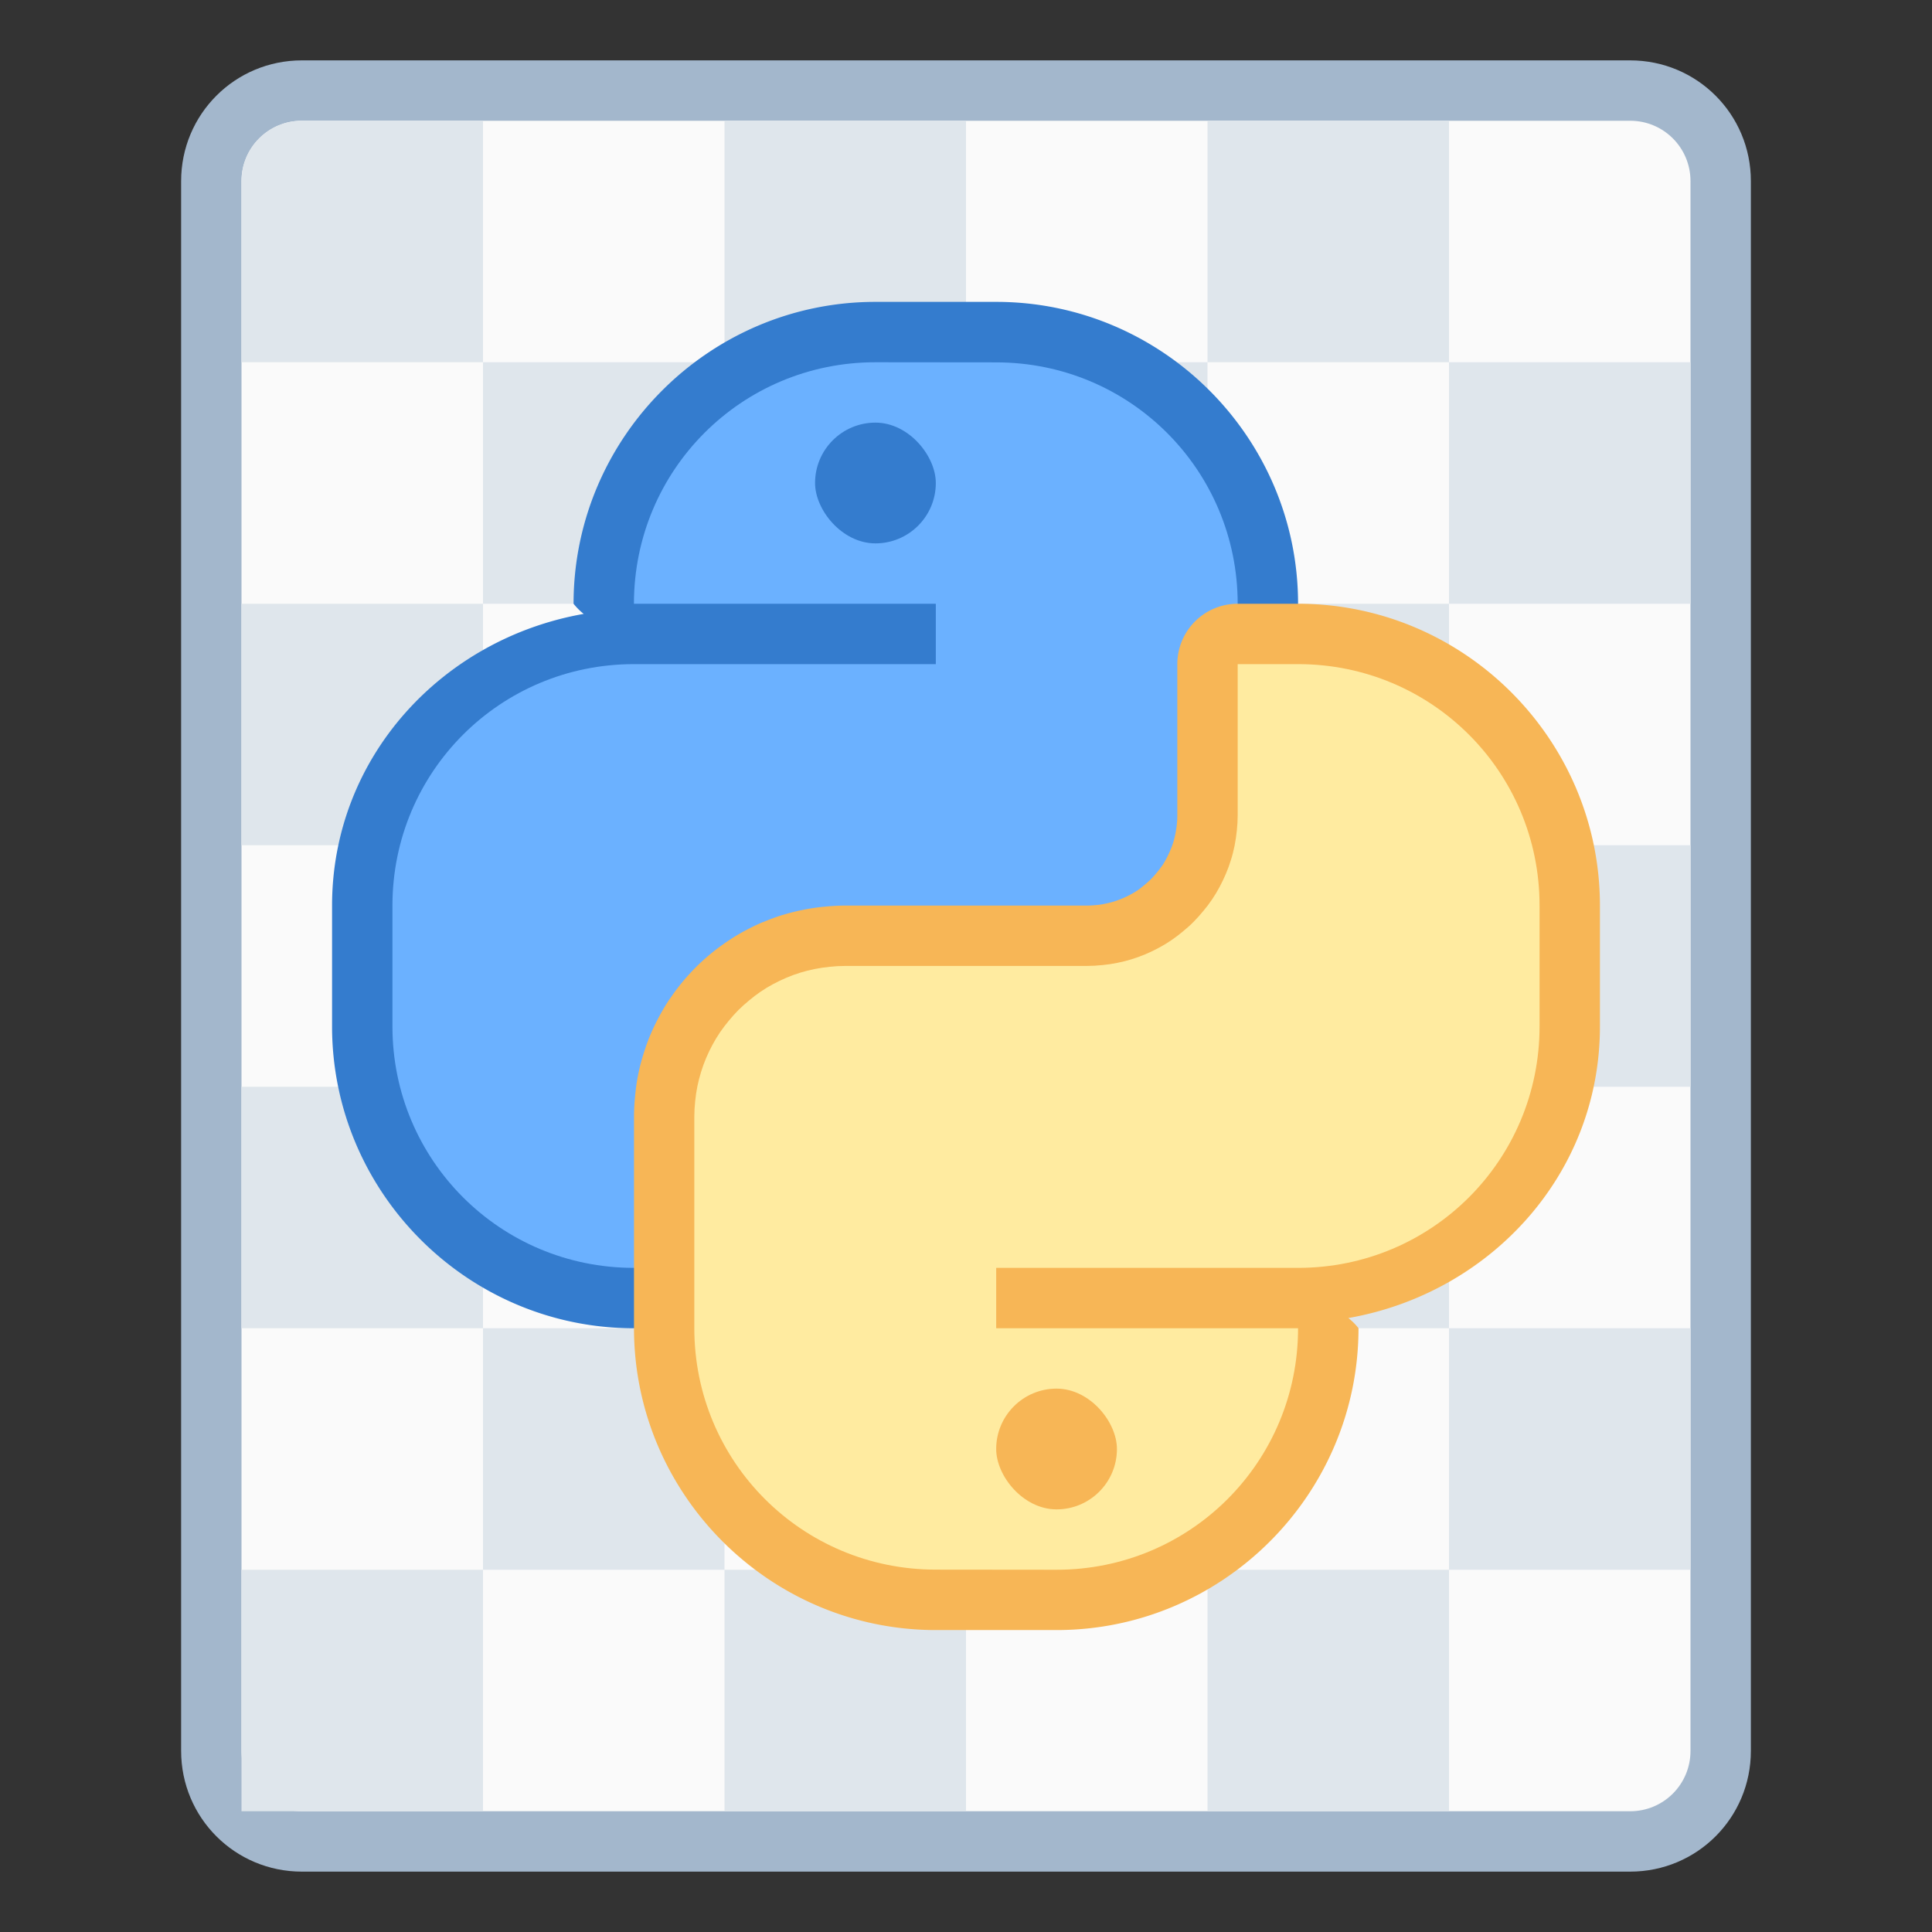 <?xml version="1.0" encoding="UTF-8" standalone="no"?>
<!-- Created with Inkscape (http://www.inkscape.org/) -->

<svg
   width="32"
   height="32"
   viewBox="0 0 32 32"
   version="1.1"
   id="svg8"
   inkscape:version="1.2.1 (9c6d41e410, 2022-07-14)"
   sodipodi:docname="text-x-python.svg"
   xml:space="preserve"
   xmlns:inkscape="http://www.inkscape.org/namespaces/inkscape"
   xmlns:sodipodi="http://sodipodi.sourceforge.net/DTD/sodipodi-0.dtd"
   xmlns="http://www.w3.org/2000/svg"
   xmlns:svg="http://www.w3.org/2000/svg"
   xmlns:rdf="http://www.w3.org/1999/02/22-rdf-syntax-ns#"
   xmlns:cc="http://creativecommons.org/ns#"
   xmlns:dc="http://purl.org/dc/elements/1.1/"><rect x="0" y="0" width="32" height="32" fill="#333333" stroke="none"/><title
     id="title7895">Antu icon Theme</title><defs
     id="defs2"><style
       type="text/css"
       id="current-color-scheme">
      .ColorScheme-Text {
        color:#122036;
      }
      </style><style
       id="current-color-scheme-53"
       type="text/css">
      .ColorScheme-Text {
        color:#122036;
      }
      </style><style
       type="text/css"
       id="current-color-scheme-5">
      .ColorScheme-Text {
        color:#122036;
      }
      </style><style
       type="text/css"
       id="current-color-scheme-2">
      .ColorScheme-Text {
        color:#122036;
      }
      </style><style
       type="text/css"
       id="current-color-scheme-1">
      .ColorScheme-Text {
        color:#122036;
      }
      </style><style
       id="current-color-scheme-10"
       type="text/css">
      .ColorScheme-Text {
        color:#122036;
      }
      </style><style
       type="text/css"
       id="current-color-scheme-0">
      .ColorScheme-Text {
        color:#122036;
      }
      </style><style
       type="text/css"
       id="current-color-scheme-26">
      .ColorScheme-Text {
        color:#122036;
      }
      </style><style
       id="current-color-scheme-20"
       type="text/css">
      .ColorScheme-Text {
        color:#122036;
      }
      </style><style
       type="text/css"
       id="current-color-scheme-5-2">
      .ColorScheme-Text {
        color:#122036;
      }
      </style><style
       type="text/css"
       id="current-color-scheme-2-3">
      .ColorScheme-Text {
        color:#122036;
      }
      </style><style
       type="text/css"
       id="current-color-scheme-1-7">
      .ColorScheme-Text {
        color:#122036;
      }
      </style><style
       id="current-color-scheme-10-5"
       type="text/css">
      .ColorScheme-Text {
        color:#122036;
      }
      </style><style
       type="text/css"
       id="current-color-scheme-0-9">
      .ColorScheme-Text {
        color:#122036;
      }
      </style><style
       type="text/css"
       id="current-color-scheme-26-2">
      .ColorScheme-Text {
        color:#122036;
      }
      </style><style
       id="current-color-scheme-27"
       type="text/css">
      .ColorScheme-Text {
        color:#122036;
      }
      </style><style
       id="current-color-scheme-7"
       type="text/css">
      .ColorScheme-Text {
        color:#122036;
      }
      </style><style
       id="current-color-scheme-5-09"
       type="text/css">
      .ColorScheme-Text {
        color:#122036;
      }
      </style><style
       id="current-color-scheme-0-3"
       type="text/css">
      .ColorScheme-Text {
        color:#122036;
      }
      </style><style
       id="current-color-scheme-7-9"
       type="text/css">
      .ColorScheme-Text {
        color:#122036;
      }
      </style><style
       id="current-color-scheme-5-3"
       type="text/css">
      .ColorScheme-Text {
        color:#122036;
      }
      </style><style
       id="current-color-scheme-79"
       type="text/css">
      .ColorScheme-Text {
        color:#122036;
      }
      </style><style
       id="current-color-scheme-7-2"
       type="text/css">
      .ColorScheme-Text {
        color:#122036;
      }
      </style><style
       id="current-color-scheme-5-0"
       type="text/css">
      .ColorScheme-Text {
        color:#122036;
      }
      </style><style
       type="text/css"
       id="current-color-scheme-53-2">
      .ColorScheme-Text {
        color:#122036;
      }
      </style><style
       type="text/css"
       id="current-color-scheme-2-5">
      .ColorScheme-Text {
        color:#122036;
      }
      </style><style
       type="text/css"
       id="current-color-scheme-0-6">
      .ColorScheme-Text {
        color:#122036;
      }
      </style><style
       type="text/css"
       id="current-color-scheme-09">
      .ColorScheme-Text {
        color:#36404d;
      }
      </style><style
       type="text/css"
       id="current-color-scheme-67">
      .ColorScheme-Text {
        color:#122036;
      }
      </style><style
       type="text/css"
       id="current-color-scheme-7-3">
      .ColorScheme-Text {
        color:#122036;
      }
      </style><style
       type="text/css"
       id="current-color-scheme-5-6">
      .ColorScheme-Text {
        color:#122036;
      }
      </style><style
       type="text/css"
       id="current-color-scheme-6">
      .ColorScheme-Text {
        color:#122036;
      }
      </style><style
       type="text/css"
       id="current-color-scheme-1-0">
      .ColorScheme-Text {
        color:#122036;
      }
      </style><style
       id="current-color-scheme-10-6"
       type="text/css">
      .ColorScheme-Text {
        color:#122036;
      }
      </style><style
       id="current-color-scheme-5-7"
       type="text/css">
      .ColorScheme-Text {
        color:#122036;
      }
      </style><style
       id="current-color-scheme-1-2"
       type="text/css">
      .ColorScheme-Text {
        color:#122036;
      }
      </style><style
       type="text/css"
       id="current-color-scheme-10-9">
      .ColorScheme-Text {
        color:#122036;
      }
      </style><style
       id="current-color-scheme-9"
       type="text/css">
      .ColorScheme-Text {
        color:#122036;
      }
      </style><style
       type="text/css"
       id="current-color-scheme-5-36">
      .ColorScheme-Text {
        color:#122036;
      }
      </style><style
       type="text/css"
       id="current-color-scheme-2-0">
      .ColorScheme-Text {
        color:#122036;
      }
      </style><style
       type="text/css"
       id="current-color-scheme-1-6">
      .ColorScheme-Text {
        color:#122036;
      }
      </style><style
       id="current-color-scheme-10-2"
       type="text/css">
      .ColorScheme-Text {
        color:#122036;
      }
      </style><style
       type="text/css"
       id="current-color-scheme-0-61">
      .ColorScheme-Text {
        color:#122036;
      }
      </style><style
       type="text/css"
       id="current-color-scheme-26-8">
      .ColorScheme-Text {
        color:#122036;
      }
      </style><style
       id="current-color-scheme-27-7"
       type="text/css">
      .ColorScheme-Text {
        color:#122036;
      }
      </style><style
       id="current-color-scheme-7-92"
       type="text/css">
      .ColorScheme-Text {
        color:#122036;
      }
      </style><style
       id="current-color-scheme-5-09-0"
       type="text/css">
      .ColorScheme-Text {
        color:#122036;
      }
      </style><style
       id="current-color-scheme-0-3-2"
       type="text/css">
      .ColorScheme-Text {
        color:#122036;
      }
      </style><style
       id="current-color-scheme-7-9-3"
       type="text/css">
      .ColorScheme-Text {
        color:#122036;
      }
      </style><style
       id="current-color-scheme-5-3-7"
       type="text/css">
      .ColorScheme-Text {
        color:#122036;
      }
      </style><style
       id="current-color-scheme-79-5"
       type="text/css">
      .ColorScheme-Text {
        color:#122036;
      }
      </style><style
       id="current-color-scheme-7-2-9"
       type="text/css">
      .ColorScheme-Text {
        color:#122036;
      }
      </style><style
       id="current-color-scheme-5-0-2"
       type="text/css">
      .ColorScheme-Text {
        color:#122036;
      }
      </style><style
       id="current-color-scheme-78"
       type="text/css">
      .ColorScheme-Text {
        color:#122036;
      }
      </style><style
       id="current-color-scheme-7-4"
       type="text/css">
      .ColorScheme-Text {
        color:#122036;
      }
      </style><style
       id="current-color-scheme-5-5"
       type="text/css">
      .ColorScheme-Text {
        color:#122036;
      }
      </style><style
       id="current-color-scheme-0-0"
       type="text/css">
      .ColorScheme-Text {
        color:#122036;
      }
      </style><style
       id="current-color-scheme-7-9-36"
       type="text/css">
      .ColorScheme-Text {
        color:#122036;
      }
      </style><style
       id="current-color-scheme-5-3-1"
       type="text/css">
      .ColorScheme-Text {
        color:#122036;
      }
      </style><style
       id="current-color-scheme-79-0"
       type="text/css">
      .ColorScheme-Text {
        color:#122036;
      }
      </style><style
       id="current-color-scheme-7-2-6"
       type="text/css">
      .ColorScheme-Text {
        color:#122036;
      }
      </style><style
       id="current-color-scheme-5-0-3"
       type="text/css">
      .ColorScheme-Text {
        color:#122036;
      }
      </style><style
       id="current-color-scheme-535"
       type="text/css">
      .ColorScheme-Text {
        color:#122036;
      }
      </style><style
       type="text/css"
       id="current-color-scheme-5-62">
      .ColorScheme-Text {
        color:#122036;
      }
      </style><style
       type="text/css"
       id="current-color-scheme-2-9">
      .ColorScheme-Text {
        color:#122036;
      }
      </style><style
       type="text/css"
       id="current-color-scheme-1-1">
      .ColorScheme-Text {
        color:#122036;
      }
      </style><style
       id="current-color-scheme-10-27"
       type="text/css">
      .ColorScheme-Text {
        color:#122036;
      }
      </style><style
       type="text/css"
       id="current-color-scheme-0-09">
      .ColorScheme-Text {
        color:#122036;
      }
      </style><style
       type="text/css"
       id="current-color-scheme-26-3">
      .ColorScheme-Text {
        color:#122036;
      }
      </style><style
       id="current-color-scheme-27-6"
       type="text/css">
      .ColorScheme-Text {
        color:#122036;
      }
      </style><style
       id="current-color-scheme-7-0"
       type="text/css">
      .ColorScheme-Text {
        color:#122036;
      }
      </style><style
       id="current-color-scheme-5-09-6"
       type="text/css">
      .ColorScheme-Text {
        color:#122036;
      }
      </style><style
       id="current-color-scheme-0-3-26"
       type="text/css">
      .ColorScheme-Text {
        color:#122036;
      }
      </style><style
       id="current-color-scheme-7-9-1"
       type="text/css">
      .ColorScheme-Text {
        color:#122036;
      }
      </style><style
       id="current-color-scheme-5-3-8"
       type="text/css">
      .ColorScheme-Text {
        color:#122036;
      }
      </style><style
       id="current-color-scheme-79-7"
       type="text/css">
      .ColorScheme-Text {
        color:#122036;
      }
      </style><style
       id="current-color-scheme-7-2-92"
       type="text/css">
      .ColorScheme-Text {
        color:#122036;
      }
      </style><style
       id="current-color-scheme-5-0-0"
       type="text/css">
      .ColorScheme-Text {
        color:#122036;
      }
      </style></defs><sodipodi:namedview
     id="base"
     pagecolor="#ffffff"
     bordercolor="#666666"
     borderopacity="1.0"
     inkscape:pageopacity="0.0"
     inkscape:pageshadow="2"
     inkscape:zoom="11.313709"
     inkscape:cx="-15.865708"
     inkscape:cy="9.413359"
     inkscape:document-units="px"
     inkscape:current-layer="g13348"
     showgrid="true"
     units="px"
     inkscape:window-width="2160"
     inkscape:window-height="1335"
     inkscape:window-x="0"
     inkscape:window-y="0"
     inkscape:window-maximized="1"
     objecttolerance="10"
     gridtolerance="10"
     guidetolerance="10"
     inkscape:showpageshadow="2"
     inkscape:pagecheckerboard="0"
     inkscape:deskcolor="#d1d1d1"><inkscape:grid
       type="xygrid"
       id="grid7897"
       empspacing="4" /></sodipodi:namedview><g
     inkscape:label="Capa 1"
     inkscape:groupmode="layer"
     id="layer1"
     transform="translate(0,-282.65)"><g
       id="g13348"
       transform="translate(24,2.478)"><g
         id="g4006"
         transform="translate(-31,2e-5)"><g
           id="g5329"
           transform="translate(91,-6.478)"><path
             inkscape:connector-curvature="0"
             style="opacity:1;fill:#a3b7cc;fill-opacity:1;stroke:none;stroke-width:2;stroke-linecap:round;stroke-linejoin:round;stroke-miterlimit:4;stroke-dasharray:none;stroke-opacity:1"
             d="m -79,287.65 h 22 c 1.108,0 2,0.892 2,2 v 26 c 0,1.108 -0.892,2 -2,2 H -79 c -1.108,0 -2,-0.892 -2,-2 v -26 c 0,-1.108 0.892,-2 2,-2 z"
             id="rect827-8" /><path
             inkscape:connector-curvature="0"
             style="opacity:1;fill:#fafafa;fill-opacity:1;stroke:none;stroke-width:2;stroke-linecap:round;stroke-linejoin:round;stroke-miterlimit:4;stroke-dasharray:none;stroke-opacity:1"
             d="M -79,288.65 H -57 c 0.554,0 1,0.446 1,1 v 26 c 0,0.554 -0.446,1 -1,1 h -22 c -0.554,0 -1,-0.446 -1,-1 v -26 c 0,-0.554 0.446,-1 1,-1 z"
             id="rect829-6" /><g
             id="g1507"
             transform="translate(-73,1)" /><g
             inkscape:label="Capa 1"
             id="layer1-9"
             transform="matrix(3.78,0,0,3.78,-119.998,-792.869)"
             style="fill:#d1ebff;fill-opacity:1"><g
               id="g3883"
               transform="translate(9.624,-4.03)"
               style="fill:#d1ebff;fill-opacity:1" /></g><path
             id="rect859-6-5"
             style="fill:#dfe6ec;fill-opacity:1;stroke:none;stroke-width:2;stroke-linecap:round;stroke-linejoin:round;stroke-miterlimit:4;stroke-dasharray:none;stroke-dashoffset:0;stroke-opacity:1;paint-order:normal"
             d="m -79,288.65 c -0.554,0 -1,0.446 -1,1 v 2 1 h 1 2 1 v -1 -2 -1 h -1 z m 3,4 V 296.65 h 4 v -4 z m 4,0 h 4 v -4 h -4 z m 4,0 V 296.65 h 4 v -4 z m 4,0 h 4 v -4 h -4 z m 4,0 V 296.65 h 4 v -4 z m 0,4 h -4 v 4 h 4 z m 0,4 v 4 h 4 v -4 z m 0,4 h -4 V 308.65 h 4 z m 0,4 v 1 2 1 h 3 1 v -1 -3 z m 0,4 h -4 v 4 h 4 z m -4,0 V 308.65 h -4 v 4 z m -4,0 h -4 v 4 h 4 z m -4,0 V 308.65 h -4 v 4 z m -4,0 h -4 v 4 h 4 z m 0,-4 v -4 h -4 V 308.65 Z m 0,-4 h 4 v -4 h -4 z m 0,-4 V 296.65 h -4 v 4 z m 4,0 h 4 V 296.65 h -4 z m 4,0 v 4 h 4 v -4 z m 0,4 h -4 V 308.65 h 4 z" /></g></g><path
         style="color:#000000;fill:#347cce;stroke-linecap:round;stroke-linejoin:round;stroke-miterlimit:1.8;paint-order:stroke fill markers"
         d="m -9.5,285.172 c -2.753,0 -5,2.247 -5,5 a 1,1 0 0 0 0.168,0.168 C -16.676,290.752 -18.5,292.714 -18.5,295.172 v 2 c 0,2.753 2.247,5 5,5 h 1 a 1,1 0 0 0 1,-1 v -2.5 c 0,-0.046 0.002,-0.097 0.008,-0.154 v -0.002 c 0.006,-0.056 0.015,-0.109 0.023,-0.15 0.011,-0.053 0.021,-0.097 0.035,-0.141 0.015,-0.047 0.032,-0.095 0.051,-0.139 0.018,-0.042 0.038,-0.086 0.062,-0.131 0.024,-0.045 0.049,-0.086 0.074,-0.123 a 1,1 0 0 0 0.002,-0.002 c 0.021,-0.031 0.049,-0.068 0.086,-0.113 0.036,-0.043 0.067,-0.079 0.096,-0.107 0.028,-0.028 0.064,-0.06 0.107,-0.096 0.045,-0.037 0.082,-0.065 0.113,-0.086 0.037,-0.025 0.08,-0.052 0.125,-0.076 0.045,-0.024 0.089,-0.045 0.131,-0.062 0.045,-0.019 0.092,-0.036 0.139,-0.051 0.044,-0.013 0.087,-0.024 0.141,-0.035 0.042,-0.009 0.093,-0.016 0.15,-0.021 a 1,1 0 0 0 0.006,-0.002 c 0.05,-0.005 0.1,-0.008 0.15,-0.008 h 4 c 0.125,0 0.246,-0.008 0.359,-0.019 0.116,-0.011 0.232,-0.028 0.346,-0.051 0.11,-0.022 0.222,-0.051 0.334,-0.086 a 1,1 0 0 0 0.002,0 c 0.109,-0.034 0.216,-0.072 0.322,-0.117 0.109,-0.046 0.21,-0.096 0.307,-0.148 0.097,-0.052 0.193,-0.109 0.289,-0.174 0.102,-0.069 0.192,-0.139 0.27,-0.203 0.08,-0.066 0.163,-0.14 0.248,-0.225 0.084,-0.085 0.159,-0.168 0.225,-0.248 0.064,-0.078 0.133,-0.166 0.201,-0.268 a 1,1 0 0 0 0.002,-0.002 c 0.065,-0.096 0.122,-0.193 0.174,-0.289 0.052,-0.097 0.103,-0.199 0.148,-0.307 0.045,-0.106 0.083,-0.212 0.117,-0.322 0.035,-0.112 0.064,-0.226 0.086,-0.336 0.025,-0.121 0.04,-0.236 0.051,-0.348 C -2.508,293.918 -2.5,293.798 -2.5,293.672 v -3 -0.5 c 0,-2.753 -2.247,-5 -5,-5 z m 0,2 h 2 c 1.679,0 3,1.321 3,3 v 0.5 3 c 0,0.047 -0.002,0.099 -0.008,0.156 -0.006,0.057 -0.015,0.109 -0.023,0.15 -0.011,0.053 -0.021,0.098 -0.035,0.143 -0.015,0.047 -0.032,0.093 -0.051,0.137 -0.018,0.042 -0.038,0.086 -0.062,0.131 -0.025,0.045 -0.051,0.088 -0.076,0.125 h 0.002 c -0.021,0.031 -0.051,0.07 -0.088,0.115 -0.035,0.043 -0.068,0.077 -0.096,0.105 -0.028,0.028 -0.064,0.06 -0.107,0.096 -0.046,0.038 -0.083,0.067 -0.113,0.088 -0.037,0.025 -0.08,0.05 -0.125,0.074 -0.045,0.025 -0.09,0.045 -0.131,0.062 a 1,1 0 0 0 0,0.002 c -0.043,0.018 -0.091,0.034 -0.139,0.049 -0.044,0.014 -0.089,0.025 -0.141,0.035 -0.046,0.009 -0.095,0.017 -0.145,0.021 a 1,1 0 0 0 -0.01,0.002 c -0.055,0.006 -0.104,0.008 -0.152,0.008 h -4 c -0.123,0 -0.243,0.007 -0.361,0.019 -0.11,0.011 -0.225,0.029 -0.344,0.053 -0.11,0.022 -0.223,0.049 -0.336,0.084 -0.11,0.034 -0.217,0.073 -0.322,0.117 -0.107,0.045 -0.21,0.096 -0.307,0.148 -0.097,0.052 -0.193,0.111 -0.289,0.176 -0.102,0.069 -0.191,0.136 -0.27,0.201 -0.08,0.066 -0.163,0.14 -0.248,0.225 -0.085,0.085 -0.159,0.168 -0.225,0.248 -0.064,0.078 -0.134,0.168 -0.203,0.27 h 0.002 c -0.065,0.096 -0.123,0.192 -0.176,0.289 -0.053,0.097 -0.103,0.199 -0.148,0.307 -0.044,0.105 -0.083,0.214 -0.117,0.324 -0.035,0.113 -0.064,0.224 -0.086,0.334 -0.025,0.121 -0.04,0.238 -0.051,0.35 -0.011,0.11 -0.02,0.229 -0.02,0.355 v 1.5 c -1.679,0 -3,-1.321 -3,-3 v -2 c 0,-1.679 1.321,-3 3,-3 h 1 0.125 3.875 a 1,1 0 0 0 1,-1 v -0.5 -0.5 a 1,1 0 0 0 -1,-1 h -3.592 c 0.434,-1.116 1.307,-2 2.592,-2 z"
         id="path19134" /><g
         inkscape:label="Capa 1"
         id="layer1-6"
         transform="translate(72.875,-50.54)"><g
           id="g2369"
           transform="translate(25,-8)" /></g><path
         style="color:#000000;fill:#6bb1ff;stroke-width:2;stroke-linecap:round;stroke-linejoin:round;stroke-miterlimit:1.8;paint-order:stroke fill markers"
         d="m -9.5,286.172 c -2.216,0 -4,1.784 -4,4 h 5 v 0.5 0.5 h -3.875 -0.125 -1 c -2.216,0 -4,1.784 -4,4 v 2 c 0,2.216 1.784,4 4,4 h 1 v -2.5 c 0,-0.087 0.005,-0.172 0.014,-0.256 0.009,-0.084 0.021,-0.168 0.037,-0.25 0.017,-0.082 0.036,-0.16 0.061,-0.238 0.024,-0.078 0.052,-0.156 0.084,-0.23 0.032,-0.075 0.067,-0.148 0.105,-0.219 0.038,-0.071 0.08,-0.141 0.125,-0.207 0.045,-0.067 0.094,-0.13 0.145,-0.191 0.051,-0.062 0.104,-0.121 0.16,-0.178 0.056,-0.057 0.116,-0.109 0.178,-0.16 0.062,-0.051 0.125,-0.1 0.191,-0.145 0.066,-0.045 0.136,-0.087 0.207,-0.125 0.071,-0.038 0.144,-0.074 0.219,-0.105 0.075,-0.032 0.152,-0.06 0.23,-0.084 0.078,-0.024 0.157,-0.044 0.238,-0.06 0.082,-0.017 0.166,-0.029 0.25,-0.037 0.084,-0.009 0.169,-0.014 0.256,-0.014 h 4 c 0.087,0 0.172,-0.005 0.256,-0.014 0.084,-0.008 0.168,-0.021 0.25,-0.037 0.082,-0.017 0.16,-0.036 0.238,-0.06 0.078,-0.024 0.156,-0.052 0.23,-0.084 0.075,-0.032 0.148,-0.067 0.219,-0.105 0.071,-0.038 0.141,-0.08 0.207,-0.125 0.066,-0.045 0.13,-0.094 0.191,-0.145 0.062,-0.051 0.121,-0.104 0.178,-0.16 0.056,-0.057 0.109,-0.116 0.16,-0.178 0.051,-0.062 0.1,-0.125 0.145,-0.191 0.045,-0.067 0.087,-0.136 0.125,-0.207 0.038,-0.071 0.074,-0.144 0.105,-0.219 0.032,-0.075 0.06,-0.152 0.084,-0.23 0.024,-0.078 0.044,-0.157 0.061,-0.238 0.017,-0.082 0.029,-0.166 0.037,-0.25 0.009,-0.084 0.014,-0.169 0.014,-0.256 v -3 -0.5 c 0,-2.216 -1.784,-4 -4,-4 z"
         id="path19136" /><path
         style="color:#000000;fill:#f7b656;stroke-linecap:round;stroke-linejoin:round;stroke-miterlimit:1.8;-inkscape-stroke:none;paint-order:stroke fill markers"
         d="m -3.5,290.172 a 1,1 0 0 0 -1,1 v 2.5 c 0,0.047 -0.002,0.098 -0.008,0.156 -0.006,0.057 -0.015,0.109 -0.023,0.15 -0.011,0.053 -0.021,0.098 -0.035,0.143 -0.015,0.047 -0.032,0.093 -0.051,0.137 -0.018,0.042 -0.038,0.086 -0.062,0.131 -0.024,0.045 -0.049,0.088 -0.074,0.125 a 1,1 0 0 0 -0.002,0 c -0.021,0.031 -0.049,0.068 -0.086,0.113 -0.036,0.043 -0.067,0.079 -0.096,0.107 -0.028,0.028 -0.064,0.06 -0.107,0.096 -0.045,0.037 -0.082,0.067 -0.113,0.088 -0.037,0.025 -0.08,0.05 -0.125,0.074 -0.045,0.024 -0.089,0.045 -0.131,0.062 -0.045,0.019 -0.092,0.036 -0.139,0.051 -0.044,0.013 -0.087,0.024 -0.141,0.035 -0.042,0.009 -0.093,0.018 -0.15,0.023 a 1,1 0 0 0 -0.006,0 c -0.05,0.005 -0.1,0.008 -0.15,0.008 h -4 c -0.122,0 -0.239,0.008 -0.35,0.019 -0.119,0.011 -0.238,0.029 -0.355,0.053 -0.11,0.022 -0.222,0.05 -0.334,0.084 a 1,1 0 0 0 -0.002,0 c -0.109,0.034 -0.216,0.074 -0.322,0.119 v -0.002 c -0.109,0.046 -0.21,0.096 -0.307,0.148 -0.097,0.052 -0.193,0.111 -0.289,0.176 -0.102,0.069 -0.192,0.137 -0.27,0.201 -0.08,0.066 -0.163,0.14 -0.248,0.225 -0.084,0.085 -0.159,0.168 -0.225,0.248 -0.064,0.078 -0.133,0.168 -0.201,0.27 a 1,1 0 0 0 -0.002,0 c -0.065,0.096 -0.122,0.193 -0.174,0.289 -0.052,0.097 -0.103,0.199 -0.148,0.307 -0.045,0.106 -0.083,0.214 -0.117,0.324 -0.035,0.112 -0.064,0.224 -0.086,0.334 -0.025,0.121 -0.04,0.238 -0.051,0.35 -0.011,0.111 -0.019,0.229 -0.019,0.355 v 3 0.5 c 0,2.753 2.247,5 5,5 h 2 c 2.753,0 5,-2.247 5,-5 a 1,1 0 0 0 -0.168,-0.168 C 0.676,301.592 2.5,299.63 2.5,297.172 v -2 c 0,-2.753 -2.247,-5 -5,-5 z m 1,2 c 1.679,0 3,1.321 3,3 v 2 c 0,1.679 -1.321,3 -3,3 h -1 -0.125 -3.875 a 1,1 0 0 0 -1,1 v 0.5 0.5 a 1,1 0 0 0 1,1 h 3.592 c -0.434,1.116 -1.306,2 -2.592,2 h -2 c -1.679,0 -3,-1.321 -3,-3 v -0.5 -3 c 0,-0.047 0.002,-0.097 0.008,-0.154 0.006,-0.057 0.015,-0.111 0.023,-0.152 0.011,-0.053 0.021,-0.096 0.035,-0.141 0.015,-0.047 0.032,-0.095 0.051,-0.139 0.018,-0.042 0.038,-0.086 0.062,-0.131 0.025,-0.045 0.051,-0.088 0.076,-0.125 h -0.002 c 0.021,-0.031 0.051,-0.068 0.088,-0.113 0.036,-0.043 0.067,-0.079 0.096,-0.107 0.028,-0.028 0.064,-0.06 0.107,-0.096 0.046,-0.038 0.083,-0.065 0.113,-0.086 0.037,-0.025 0.08,-0.052 0.125,-0.076 0.045,-0.025 0.09,-0.045 0.131,-0.062 0.043,-0.018 0.09,-0.036 0.137,-0.051 0.045,-0.014 0.09,-0.024 0.143,-0.035 0.046,-0.009 0.095,-0.017 0.145,-0.021 a 1,1 0 0 0 0.01,0 c 0.055,-0.006 0.104,-0.01 0.152,-0.01 h 4 c 0.123,0 0.243,-0.007 0.361,-0.019 0.11,-0.011 0.225,-0.026 0.344,-0.051 0.11,-0.022 0.223,-0.051 0.336,-0.086 0.11,-0.034 0.217,-0.073 0.322,-0.117 0.107,-0.045 0.21,-0.096 0.307,-0.148 0.097,-0.052 0.193,-0.109 0.289,-0.174 0.102,-0.069 0.191,-0.138 0.27,-0.203 0.08,-0.066 0.163,-0.14 0.248,-0.225 0.085,-0.085 0.159,-0.168 0.225,-0.248 0.064,-0.077 0.133,-0.167 0.201,-0.268 l 0.002,-0.002 c 0.064,-0.096 0.122,-0.193 0.174,-0.289 0.053,-0.097 0.103,-0.199 0.148,-0.307 0.044,-0.106 0.083,-0.212 0.117,-0.322 0.035,-0.113 0.064,-0.226 0.086,-0.336 0.025,-0.121 0.04,-0.236 0.051,-0.348 a 1,1 0 0 0 0,-0.002 C -2.508,293.917 -2.5,293.799 -2.5,293.672 Z"
         id="path19140" /><rect
         style="fill:#347cce;fill-opacity:1;stroke-width:4;stroke-linecap:round;stroke-linejoin:round;stroke-miterlimit:1.8;paint-order:stroke fill markers;stop-color:#000000"
         id="rect14957"
         width="2"
         height="2"
         x="-10.5"
         y="287.172"
         ry="1" /><path
         style="color:#000000;fill:#ffeba0;stroke-width:2;stroke-linecap:round;stroke-linejoin:round;stroke-miterlimit:1.8;-inkscape-stroke:none;paint-order:stroke fill markers"
         d="m -6.5,306.172 c 2.216,0 4,-1.784 4,-4 h -5 v -0.5 -0.5 h 3.875 0.125 1 c 2.216,0 4,-1.784 4,-4 v -2 c 0,-2.216 -1.784,-4 -4,-4 h -1 v 2.5 c 0,0.087 -0.005,0.172 -0.014,0.256 -0.009,0.084 -0.021,0.168 -0.037,0.25 -0.017,0.082 -0.036,0.16 -0.061,0.238 -0.024,0.078 -0.052,0.156 -0.084,0.23 -0.032,0.075 -0.067,0.148 -0.105,0.219 -0.038,0.071 -0.08,0.141 -0.125,0.207 -0.045,0.067 -0.094,0.13 -0.145,0.191 -0.051,0.062 -0.104,0.121 -0.16,0.178 -0.056,0.057 -0.116,0.109 -0.178,0.16 -0.062,0.051 -0.125,0.1 -0.191,0.145 -0.066,0.045 -0.136,0.087 -0.207,0.125 -0.071,0.038 -0.144,0.074 -0.219,0.105 -0.075,0.032 -0.152,0.06 -0.23,0.084 -0.078,0.024 -0.157,0.044 -0.238,0.06 -0.082,0.017 -0.166,0.029 -0.25,0.037 -0.084,0.009 -0.169,0.014 -0.256,0.014 h -4 c -0.087,0 -0.172,0.005 -0.256,0.014 -0.084,0.008 -0.168,0.021 -0.25,0.037 -0.082,0.017 -0.16,0.036 -0.238,0.06 -0.078,0.024 -0.156,0.052 -0.23,0.084 -0.075,0.032 -0.148,0.067 -0.219,0.105 -0.071,0.038 -0.141,0.08 -0.207,0.125 -0.066,0.045 -0.13,0.094 -0.191,0.145 -0.062,0.051 -0.121,0.104 -0.178,0.16 -0.056,0.057 -0.109,0.116 -0.16,0.178 -0.051,0.062 -0.1,0.125 -0.145,0.191 -0.045,0.067 -0.087,0.136 -0.125,0.207 -0.038,0.071 -0.074,0.144 -0.105,0.219 -0.032,0.075 -0.06,0.152 -0.084,0.23 -0.024,0.078 -0.044,0.157 -0.061,0.238 -0.017,0.082 -0.029,0.166 -0.037,0.25 -0.009,0.084 -0.014,0.169 -0.014,0.256 v 3 0.5 c 0,2.216 1.784,4 4,4 z"
         id="path19142" /><rect
         style="fill:#f7b656;fill-opacity:1;stroke-width:4;stroke-linecap:round;stroke-linejoin:round;stroke-miterlimit:1.8;paint-order:stroke fill markers;stop-color:#000000"
         id="rect14959"
         width="2"
         height="2"
         x="-7.5"
         y="303.172"
         ry="1" /></g></g></svg>
